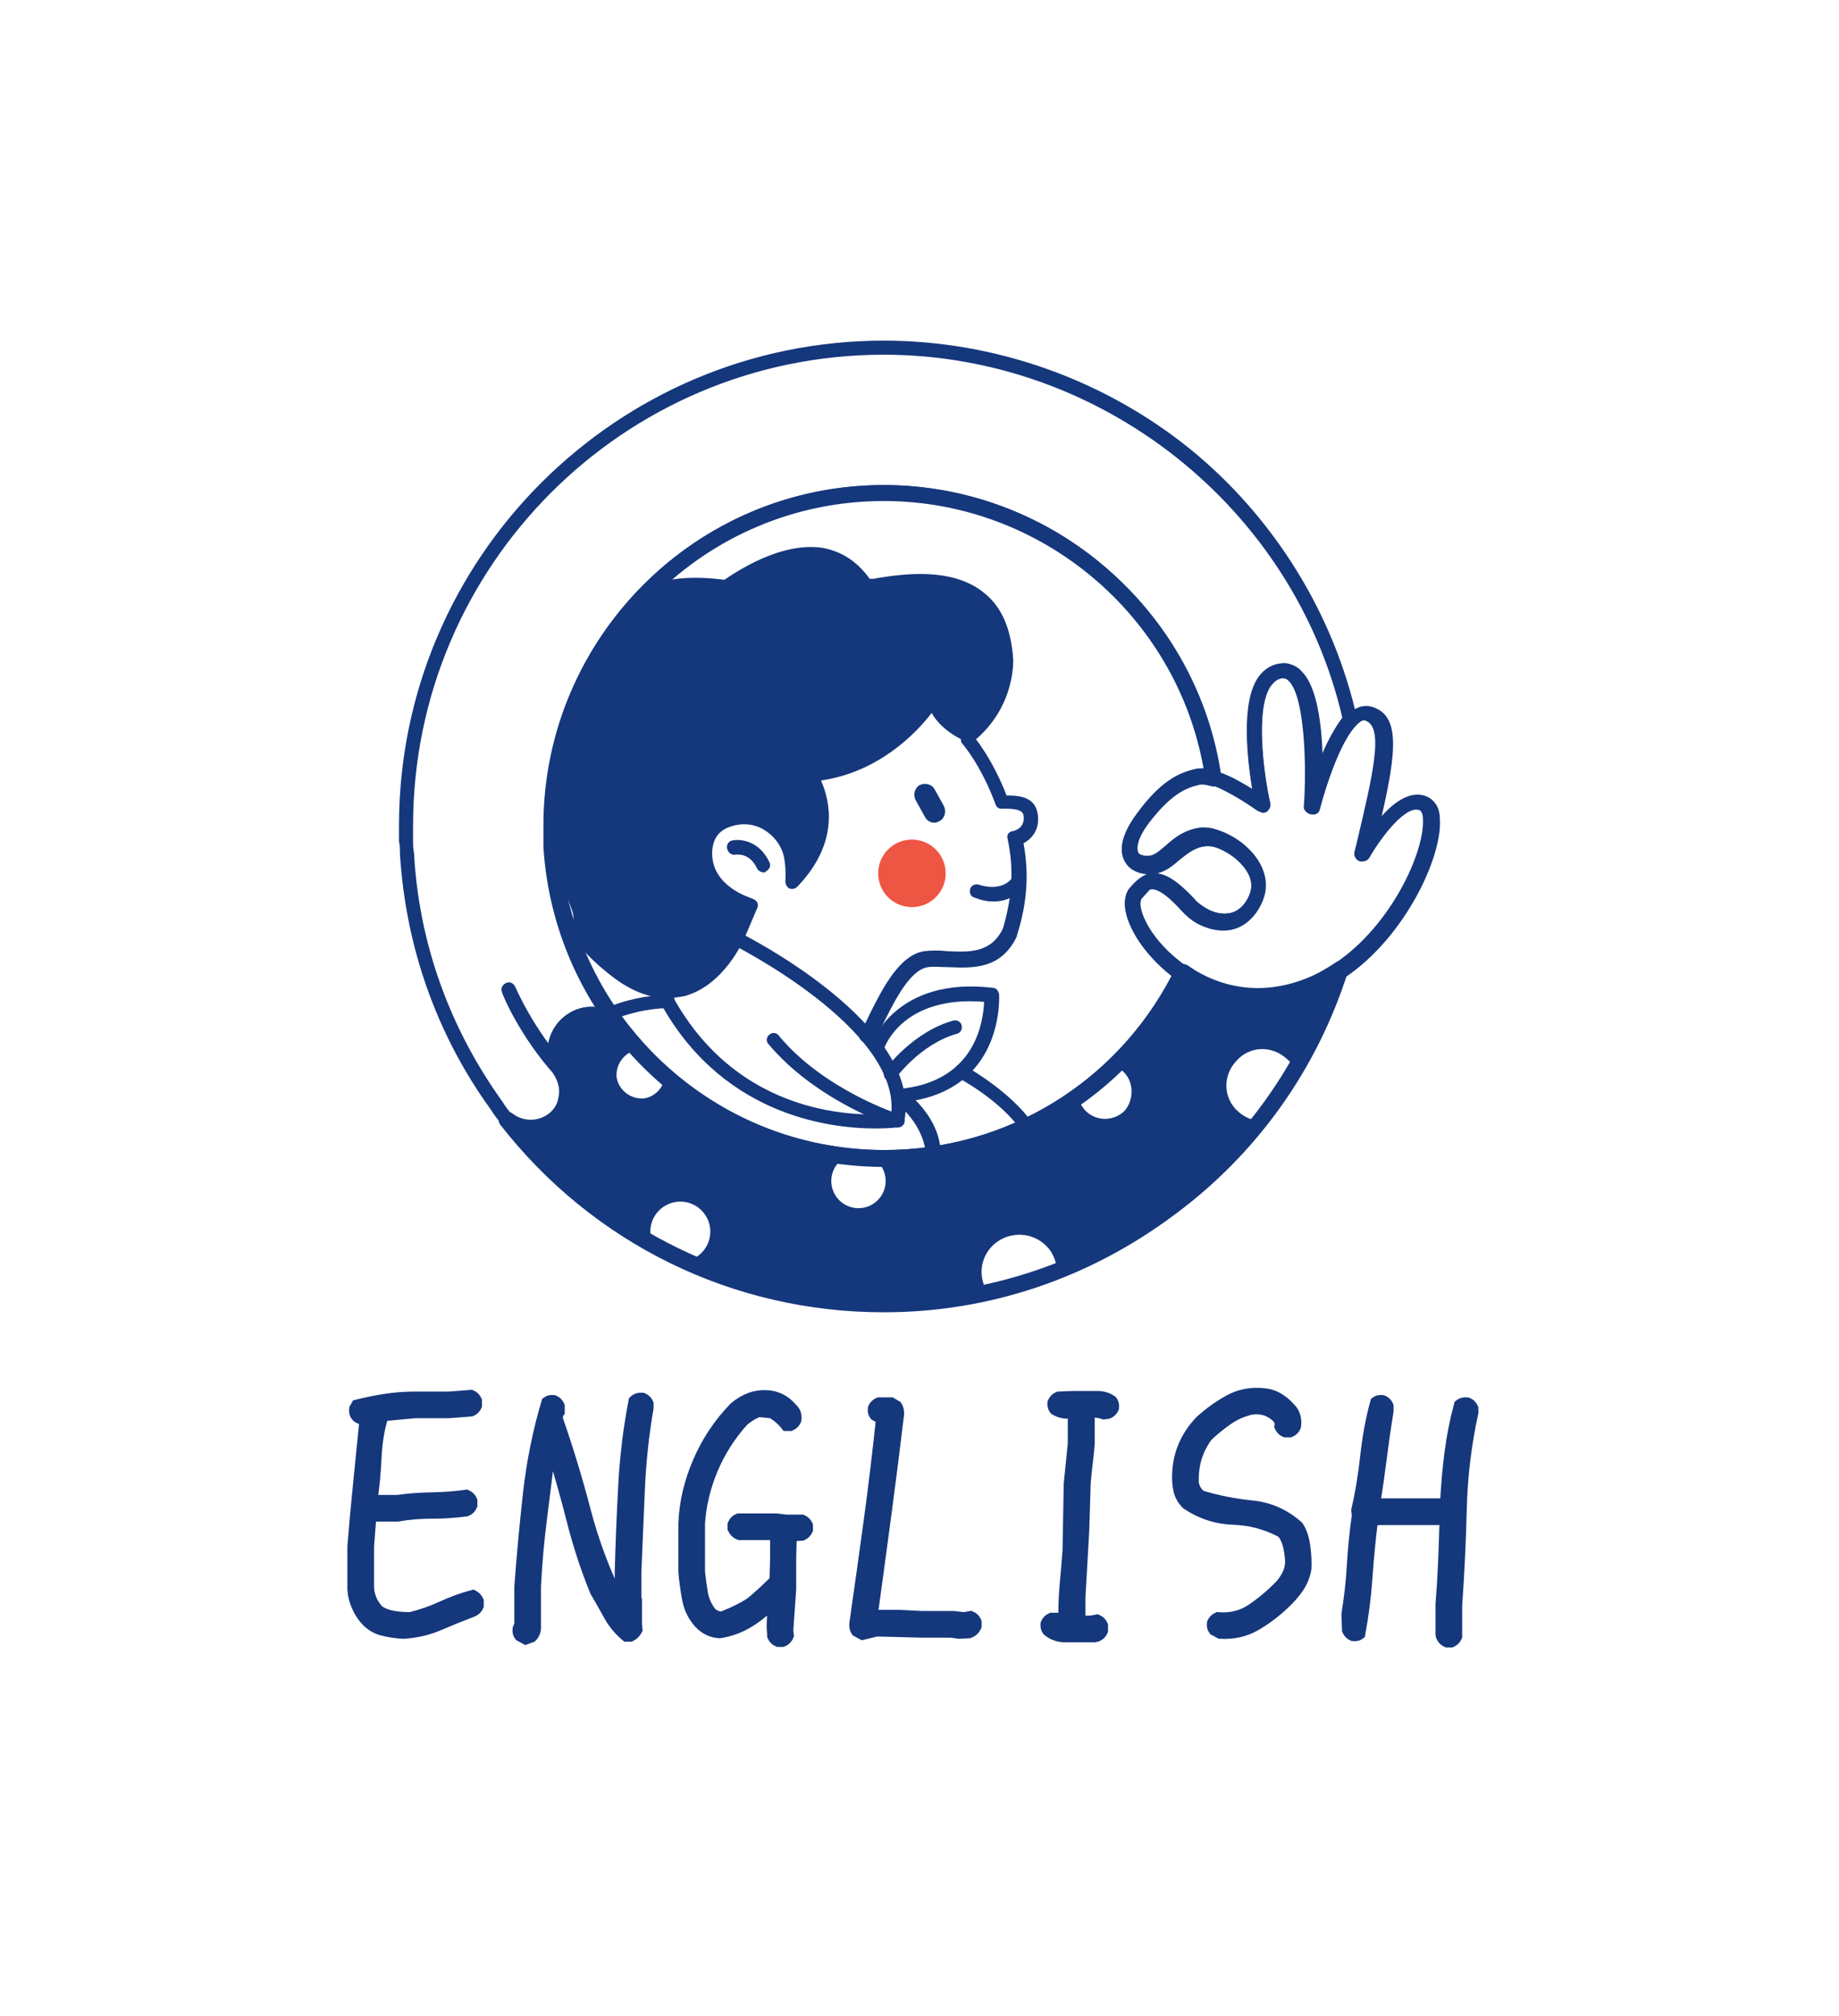 <svg xmlns="http://www.w3.org/2000/svg" data-noselect="" viewBox="183.514 39.875 432 473.454" width="432" ref="svg_canvas" height="473.454" preserveAspectRatio="none" version="1.1" style="background: #FFFFFF;"><rect x="183.514" y="29.875" width="100%" height="100%" style="fill: url(#wm_tile);"/>
    <def/>
    <g id="shape_LuCFFq5l9m" ref="shape_LuCFFq5l9m" key="shape_LuCFFq5l9m" transform="translate(277.245,119.875) rotate(0,122.268,114.1) scale(1,1)" style="cursor:move;display:inline;opacity:1;" filter="">
            <g style="display:inline"><rect fill="rgba(0,0,0,0)" width="264.536" height="248.201" x="-10" y="-10"/><svg xmlns="http://www.w3.org/2000/svg" xmlns:xlink="http://www.w3.org/1999/xlink" version="1.1" id="å¾å±_1" x="0px" y="0px" width="244.536" height="228.201" viewBox="1.8 1 111.016 103.6" style="enable-background:new 0 0 115 106;" xml:space="preserve" class="style-removed" preserveAspectRatio="none" data-parent="shape_LuCFFq5l9m">

<g>
	<g>
		<path d="M102.1,68.2c-6.5,20.6-25.8,35.5-48.6,35.5c-16.3,0-30.9-7.7-40.2-19.6c1.3,1.1,3.2,1.2,4.6,0.3    c1.8-1.2,2.3-3.6,1.1-5.4c-1.2-1.8-0.7-4.2,1.1-5.4c1.5-1,3.5-0.8,4.8,0.4c0.3,0.4,0.5,0.7,0.8,1.1c6.5,8.1,16.5,13.3,27.7,13.3    c13.9,0,26-8,31.8-19.7c3.4,2.4,8.2,3.7,13.7,1.4C100.1,69.4,101.1,68.8,102.1,68.2z" fill="#15377C"/>
	</g>
	<g>
		<path d="M30.2,78.7c-1.2-0.1-1.8-1.1-1.9-2c-0.3-0.1-0.7-0.1-1-0.1c-1.4,0.2-2.4,1.5-2.3,2.9c0.2,1.4,1.5,2.4,2.9,2.3    c1.4-0.2,2.4-1.5,2.3-2.9C30.2,78.8,30.2,78.8,30.2,78.7z" fill="#FFFFFF"/>
	</g>
	<g>
		<circle cx="31.8" cy="96" r="3.2" fill="#FFFFFF"/>
	</g>
	<g>
		<circle cx="50.8" cy="90.6" r="2.9" fill="#FFFFFF"/>
	</g>
	<g>
		<path d="M71.3,100.6c0.2-0.1,0.5-0.1,0.7-0.1c0-1.1-0.4-2.3-1.3-3.1c-1.6-1.5-4.2-1.4-5.7,0.2    c-1.3,1.4-1.4,3.4-0.4,4.9C66.8,101.9,69.1,101.5,71.3,100.6z" fill="#FFFFFF"/>
	</g>
	<g>
		<path d="M79,78.9c-0.2-0.2-0.4-0.3-0.6-0.4c-0.1,0.3-0.3,0.6-0.5,0.9c-1.1,1.1-2.2,2-3.5,2.8c0.2,0.4,0.4,0.7,0.7,1    c1.2,1.1,3,1,4.1-0.1C80.2,81.9,80.2,80,79,78.9z" fill="#FFFFFF"/>
	</g>
	<g>
		<path d="M96.3,80.8c0.3-0.6,0.7-1.2,1.3-1.5c-0.2-0.6-0.5-1.2-1.1-1.7c-1.6-1.5-4-1.4-5.4,0.2c-1.5,1.6-1.4,4,0.2,5.4    c1,0.9,2.3,1.2,3.5,0.9C95.3,83,95.9,81.9,96.3,80.8z" fill="#FFFFFF"/>
	</g>
	<g>
		<path d="M53.5,104.6c-16.1,0-31-7.3-40.9-20c-0.3-0.4-0.2-0.9,0.1-1.2c0.3-0.3,0.8-0.3,1.2,0c1,0.8,2.5,0.9,3.6,0.2    c0.7-0.4,1.2-1.1,1.3-1.9c0.2-0.8,0-1.6-0.4-2.3c-1.4-2.2-0.8-5.2,1.4-6.6c1.8-1.2,4.3-1,5.9,0.5c0,0,0.1,0.1,0.1,0.1    c0.3,0.4,0.5,0.7,0.8,1c6.6,8.2,16.4,12.9,27,12.9c13.2,0,25.1-7.4,31-19.3c0.1-0.2,0.3-0.4,0.6-0.5c0.2-0.1,0.5,0,0.7,0.1    c2.2,1.6,6.9,3.8,12.9,1.3c1-0.4,2-1,2.9-1.6c0.3-0.2,0.7-0.2,1,0c0.3,0.2,0.4,0.6,0.3,1c-3.3,10.4-9.7,19.4-18.5,25.9    C75.4,101,64.7,104.6,53.5,104.6z M15.9,85.8c9.5,10.8,23.1,17,37.6,17c21.1,0,39.7-13,47-32.7c-0.4,0.2-0.8,0.4-1.1,0.5    c-6.1,2.5-11,0.7-13.7-0.9c-6.3,12-18.5,19.3-32.1,19.3c-11.1,0-21.4-5-28.3-13.6c-0.3-0.3-0.5-0.7-0.8-1c-1-0.9-2.5-1-3.7-0.3    c-1.4,0.9-1.8,2.8-0.9,4.2c0.7,1.1,0.9,2.3,0.7,3.6c-0.3,1.3-1,2.3-2.1,3C17.6,85.5,16.8,85.8,15.9,85.8z" fill="#15377C"/>
	</g>
</g>
<g>
	<path d="M53.5,89.1c-19.2,0-35.1-15-36.3-34.1c0,0,0,0,0-0.1v0c0-0.1,0-0.2,0-0.3c0,0,0,0,0-0.1c0-0.6,0-1.2,0-1.8   c0-20,16.3-36.3,36.3-36.3c8.8,0,17.3,3.2,23.9,9C84,31.1,88.3,39,89.5,47.5c0,0.3-0.1,0.6-0.3,0.8c-0.2,0.2-0.5,0.3-0.8,0.2   c-0.7-0.2-1.1-0.2-1.4-0.1c-1.3,0.3-2.9,1-5.2,4c-1.3,1.7-1.4,2.8-1.1,3.3c0.2,0.3,0.8,0.5,1.4,0.4c0.6-0.1,1.1-0.6,1.7-1.1   c0.9-0.8,2-1.7,3.8-1.9c0.5,0,0.9,0,1.5,0.2c1.7,0.5,3.8,1.8,4.7,3.8c0.6,1.3,0.6,2.6,0,3.9c0,0,0,0,0,0c-0.6,1.3-1.6,2.3-2.8,2.7   c-1.2,0.4-2.6,0.2-4-0.5c-0.7-0.4-1.3-0.9-1.8-1.5c-1.4-1.5-2.4-2.2-3.1-2.2c-0.2,0-0.6,0.1-1.3,1c-0.6,1,1,4.6,4.8,7.2   c0.4,0.2,0.5,0.7,0.3,1.1C79.9,81.3,67.4,89.1,53.5,89.1z M19,54.8c1.1,18.2,16.3,32.5,34.5,32.5c13,0,24.7-7.1,30.7-18.6   c-3.7-2.9-5.9-7.1-4.6-9.2c0,0,0,0,0,0c0.5-0.6,1.2-1.4,2.2-1.7c-1,0-2-0.4-2.5-1.2c-0.6-0.9-0.8-2.5,1.2-5.2   c2.5-3.4,4.4-4.3,6.1-4.7c0.3-0.1,0.6-0.1,1-0.1c-2.9-16.3-17.3-28.5-34.1-28.5c-19.1,0-34.6,15.5-34.6,34.6c0,0.6,0,1.1,0,1.7   C19,54.5,19,54.7,19,54.8L19,54.8z M82.4,57.8c1.2,0,2.5,0.9,4.2,2.7c0.4,0.5,0.9,0.8,1.4,1.1c0.9,0.5,1.8,0.6,2.6,0.4   c0.7-0.2,1.4-0.8,1.8-1.7c0.4-0.8,0.4-1.6,0-2.4c-0.7-1.4-2.3-2.5-3.6-2.9c-0.3-0.1-0.6-0.1-0.9-0.1c-1.2,0.1-1.9,0.7-2.8,1.4   c-0.7,0.6-1.5,1.3-2.5,1.5C82.5,57.8,82.5,57.8,82.4,57.8z M93.2,60.6L93.2,60.6L93.2,60.6z" fill="#15377C"/>
</g>
<g>
	<path d="M93.3,71.9c-3.8,0-6.8-1.6-8.5-2.7c-4.1-2.9-6.6-7.5-5.2-9.6c0,0,0,0,0,0c0.5-0.6,1.2-1.4,2.2-1.7   c-1,0-2-0.4-2.5-1.2c-0.6-0.9-0.8-2.5,1.2-5.2c2.5-3.4,4.4-4.3,6.1-4.7c0.6-0.2,1.4-0.1,2.3,0.1c1.3,0.4,2.8,1.2,3.9,1.9   c-0.5-3.2-1.2-9.2,0.8-11.9c0.6-0.8,1.5-1.3,2.5-1.4c0.8-0.1,1.5,0.2,2,0.8c1.6,1.6,2.1,5.6,2.2,9c0.7-1.6,1.5-3.2,2.4-4.2   c0.9-0.9,1.8-1.3,2.7-1.1c3.2,0.8,2.8,4.7,1.2,11.7c1.4-1.6,3.3-2.9,5-2c0.5,0.3,1.2,0.9,1.2,2.3c0.3,3.9-3.6,12.5-10.1,16.9   c-1,0.7-2.1,1.3-3.2,1.7C97.2,71.6,95.1,71.9,93.3,71.9z M81,60.5c-0.6,1,1,4.6,4.8,7.2c2.2,1.6,6.9,3.8,12.9,1.3   c1-0.4,2-1,2.9-1.6c0,0,0,0,0,0c6-4,9.6-11.9,9.4-15.4c0-0.6-0.2-0.8-0.3-0.9c-1.4-0.7-4,2.6-5.4,5c-0.2,0.4-0.7,0.5-1.1,0.4   c-0.4-0.2-0.6-0.6-0.5-1l0.2-0.8c1.8-7.6,3-12.6,0.9-13.2c-0.3-0.1-0.7,0.3-1,0.6c-2.1,2.2-3.8,8.8-3.8,8.8c-0.1,0.4-0.5,0.7-1,0.6   c-0.4-0.1-0.8-0.5-0.7-0.9c0.3-4.2,0.1-11.6-1.6-13.3c-0.3-0.3-0.5-0.3-0.7-0.3c-0.5,0-0.9,0.3-1.2,0.7c-1.8,2.5-0.7,9.9-0.1,12.5   c0.1,0.4-0.1,0.7-0.4,0.9c-0.3,0.2-0.7,0.2-1,0c0,0-2.9-2.1-5.1-2.8c-0.7-0.2-1.1-0.2-1.4-0.1c-1.3,0.3-2.9,1-5.2,4   c-1.3,1.7-1.4,2.8-1.1,3.3c0.2,0.3,0.8,0.5,1.4,0.4c0.6-0.1,1.1-0.6,1.7-1.1c0.9-0.8,2-1.7,3.8-1.9c0.5,0,0.9,0,1.5,0.2   c1.7,0.5,3.8,1.8,4.7,3.8c0.6,1.3,0.6,2.6,0,3.9c-0.6,1.3-1.6,2.3-2.8,2.7c-1.2,0.4-2.6,0.2-4-0.5c-0.7-0.4-1.3-0.9-1.8-1.5   c-1.4-1.5-2.4-2.2-3.1-2.2C82,59.5,81.7,59.7,81,60.5z M82.4,57.8c1.2,0,2.5,0.9,4.2,2.7c0.4,0.5,0.9,0.8,1.4,1.1   c0.9,0.5,1.8,0.6,2.6,0.4c0.7-0.2,1.4-0.8,1.8-1.7c0.4-0.8,0.4-1.6,0-2.4c-0.7-1.4-2.3-2.5-3.6-2.9c-0.3-0.1-0.6-0.1-0.9-0.1   c-1.2,0.1-1.9,0.7-2.8,1.4c-0.7,0.6-1.5,1.3-2.5,1.5C82.5,57.8,82.5,57.8,82.4,57.8z" fill="#15377C"/>
</g>
<g>
	<path d="M15.8,85.7c-1.1,0-2.1-0.4-3-1.1c0,0-0.1-0.1-0.1-0.1c-0.4-0.5-0.8-1-1.1-1.5c-5.8-8-9.1-17.4-9.7-27.3   c0-0.4,0-0.9-0.1-1.3c0-0.5,0-1.1,0-1.7C1.8,24.2,25,1,53.5,1c11.8,0,23.4,4.1,32.6,11.5c9,7.3,15.4,17.6,17.9,28.9   c0.1,0.2,0,0.5-0.2,0.7c-2.1,2.3-3.8,8.8-3.8,8.9c-0.1,0.4-0.5,0.6-0.8,0.5c-0.4-0.1-0.6-0.4-0.6-0.8c0.2-3.1,0.3-11.4-1.7-13.4   c-0.2-0.2-0.5-0.3-0.8-0.3c-0.5,0-0.9,0.3-1.3,0.8c-1.8,2.5-0.7,10-0.1,12.6c0.1,0.3-0.1,0.6-0.3,0.8c-0.3,0.2-0.6,0.2-0.8,0   c0,0-2.9-2.2-5.1-2.8c-0.3-0.1-0.5-0.3-0.5-0.6C85.5,30.8,70.7,18,53.5,18c-19.1,0-34.7,15.6-34.7,34.7c0,0.6,0,1.1,0,1.7   c0,0.1,0,0.2,0,0.4c0,0,0,0,0,0.1v0c0.4,6.7,2.7,13.1,6.8,18.5c0.2,0.3,0.2,0.7-0.1,1c-0.3,0.3-0.7,0.3-1,0c-1.1-1-2.7-1.1-3.9-0.3   c-1.5,1-1.9,2.9-0.9,4.4c0.7,1,0.9,2.3,0.7,3.5c-0.3,1.2-1,2.3-2,3C17.6,85.4,16.7,85.7,15.8,85.7z M13.8,83.5   c1.1,0.8,2.5,0.9,3.7,0.2c0.7-0.5,1.2-1.2,1.4-2c0.2-0.8,0-1.7-0.5-2.4c-1.4-2.2-0.8-5,1.4-6.5c0.9-0.6,2-0.9,3.1-0.7   c-3.3-5.2-5.2-11-5.6-17.2l0-0.1c0-0.1,0-0.3,0-0.4c0-0.6,0-1.2,0-1.8c0-20,16.2-36.2,36.2-36.2c8.8,0,17.2,3.2,23.8,8.9   c6.4,5.6,10.6,13.3,11.9,21.7c1.3,0.4,2.6,1.2,3.6,1.9c-0.5-3.1-1.3-9.4,0.7-12.1c0.6-0.8,1.4-1.3,2.4-1.4c0.7-0.1,1.4,0.2,1.9,0.7   c1.7,1.6,2.1,6,2.2,9.6c0.6-1.6,1.5-3.3,2.4-4.5C97.2,18.8,76.7,2.5,53.5,2.5C25.8,2.5,3.3,25,3.3,52.7c0,0.6,0,1.1,0,1.6   c0,0.4,0,0.9,0.1,1.3c0.5,9.6,3.8,18.7,9.4,26.5C13.1,82.6,13.5,83.1,13.8,83.5z" fill="#15377C"/>
</g>
<g>
	<path d="M19,79.5c-0.2,0-0.4-0.1-0.6-0.2c-3.7-4.1-5.6-8.6-5.6-8.8c-0.2-0.4,0-0.8,0.4-1c0.4-0.2,0.8,0,1,0.4   c0,0,1.9,4.5,5.4,8.3c0.3,0.3,0.3,0.8-0.1,1C19.4,79.5,19.2,79.5,19,79.5z" fill="#15377C"/>
</g>
<g>
	<path d="M35.5,67.9" fill="none"/>
</g>
<g>
	<g>
		<g>
			<g>
				<path d="M67.3,35c-0.2-3.2-1.2-5.6-3.1-7.1c-3.4-2.8-8.7-2-11.3-1.6c-0.3,0.1-0.7,0.1-0.9,0.1      c-1.3-1.8-2.9-2.9-5-3.3c-4.5-0.7-9.3,2.6-10.5,3.4c-2.3-0.3-4.4-0.3-6.3,0.1c-1,0.5-2.1,1-3,1.6c-0.1,0.2-0.2,0.3-0.3,0.5      c-0.3,0.4-0.7,0.8-1,1.3c0,0.1-0.1,0.1-0.1,0.2c-1.1,1.5-2,3-2.9,4.6c0,0,0,0.1-0.1,0.1c-0.2,0.4-0.5,0.9-0.7,1.3      c-0.2,0.6-0.3,1.1-0.4,1.6c0,0.1-0.1,0.3-0.1,0.4c0,0,0,0.1-0.1,0.1c-0.2,0.3-0.4,0.6-0.6,0.8c0,0.6-0.1,1.2-0.3,1.8      c0,0,0,0.1,0,0.1c0,0.9-0.6,1.3-0.6,1.6c-0.3,0.4-0.2,1.5-0.9,2.7c0.2,0.5,0.2,1.1-0.1,1.7c-0.3,0.6-0.4,1.2-0.6,1.8      c0,0,0,0,0,0c0,0,0,0.1,0,0.1c-0.1,0.3-0.1,0.5-0.1,0.8c0,0,0,0.1,0,0.1c0,0.3-0.1,0.5-0.1,0.8c0,0,0,0.1,0,0.1      c0,0.3,0,0.5,0,0.8c0,0.1,0,0.1,0,0.2c0,0.3,0,0.5,0,0.8c0,0.1,0,0.1,0,0.2c0,0.3,0,0.5,0,0.8c0,0.1,0,0.1,0,0.2      c0,0.2,0,0.3,0,0.5c0,0,0,0,0,0c0,0.7,0.1,1.4,0.1,2.1c0,0.1,0,0.2,0,0.3c0.6,1.8,1.4,3.5,2,5.3c0.1,0.3,0.1,0.5,0.1,0.7      c0,0,0,0,0,0.1c0,0.1,0,0.2,0,0.3c0,0,0,0,0,0c0,0.1-0.1,0.2-0.1,0.3c0.1,0.1,0.1,0.2,0.2,0.4c0,0,0,0,0,0c0,0,0,0.1,0,0.1      c0,0.1,0,0.3,0.1,0.4c0.1,0.3,0.1,0.6,0.1,0.9c1.1,1.4,2.5,2.7,4.1,3.9c1.9,1.4,3.8,2.1,5.6,2.1c0.6,0,1.2-0.1,1.8-0.2      c4.2-1.1,6.3-5.9,6.4-6.1l1.4-3.3c0.1-0.2,0.1-0.4,0-0.6c-0.1-0.2-0.3-0.3-0.5-0.4c-0.2-0.1-4.5-1.3-4.3-5.1      c0.1-1.3,0.7-2.2,2-2.6c1.2-0.4,2.5-0.3,3.6,0.4c1.1,0.7,1.9,1.8,2.1,3.1c0.2,1.3,0.1,2.3,0.1,2.3c0,0.3,0.1,0.6,0.4,0.8      c0.3,0.1,0.6,0.1,0.9-0.2c4.6-4.8,3.4-9.3,2.5-11.3c6.2-0.9,10.2-5.1,11.8-7.2c1.2,2.1,3.6,3,3.8,3.1c0.2,0.1,0.5,0.1,0.7-0.1      C67.5,40.1,67.3,35.2,67.3,35z" fill="#15377C"/>
			</g>
			<g>
				<path d="M52.6,85c-5.1,0-16.8-1.5-23.3-14.1c-0.2-0.4,0-0.8,0.3-1c0.4-0.2,0.8,0,1,0.3c7.2,14,20.8,13.5,23.7,13.2      c0.9-9.1-16.9-18-17.1-18.1c-0.4-0.2-0.5-0.6-0.3-1c0.2-0.4,0.6-0.5,1-0.3c0.8,0.4,19.7,9.9,17.8,20.2c-0.1,0.3-0.3,0.6-0.6,0.6      C55,84.9,54.1,85,52.6,85z M55,84.1L55,84.1L55,84.1z" fill="#15377C"/>
			</g>
			<g>
				<path d="M58.6,87.7c-0.4,0-0.7-0.3-0.7-0.6c-0.5-2.9-3.2-5-3.3-5c-0.2-0.2-0.4-0.5-0.3-0.8c0.1-0.3,0.3-0.5,0.7-0.5      c8.3-0.7,9.1-7.2,9.2-9.3c-8.5-0.7-10.5,4.6-10.6,4.8c-0.1,0.4-0.6,0.6-0.9,0.4c-0.4-0.1-0.6-0.6-0.4-0.9c0-0.1,2.6-7,12.8-5.8      c0.4,0,0.6,0.3,0.7,0.7c0,0.1,0.6,9.5-8.9,11.3c1,1,2.3,2.7,2.6,4.8c0.1,0.4-0.2,0.8-0.6,0.9C58.7,87.7,58.7,87.7,58.6,87.7z" fill="#15377C"/>
			</g>
			<g>
				<path d="M51.6,75.8c-0.1,0-0.3,0-0.4-0.1c-0.3-0.2-0.5-0.7-0.2-1c0.3-0.5,0.7-1.2,1-1.9c1.4-2.8,3.2-6.3,5.8-6.7      c0.8-0.1,1.6-0.1,2.5,0c2.4,0.1,4.6,0.2,5.9-2.4c1-3.4,1.2-6.4,0.5-9.6c-0.1-0.4,0.1-0.7,0.5-0.8c0,0,0.1,0,0.1,0      c0.3-0.1,1.3-0.4,1.1-1.7c-0.1-0.5-0.7-0.7-2-0.7c-0.2,0-0.3,0-0.4,0c-0.3,0-0.5-0.2-0.6-0.5c-1.5-4.1-3.5-6.4-3.5-6.4      c-0.3-0.3-0.2-0.8,0.1-1c0.3-0.3,0.8-0.2,1,0.1c0.1,0.1,2,2.3,3.6,6.4c1,0,3,0,3.3,1.9c0.3,1.7-0.6,2.7-1.5,3.2      c0.6,3.2,0.4,6.4-0.7,9.8c0,0,0,0.1,0,0.1c-1.7,3.6-4.8,3.4-7.3,3.3c-0.8,0-1.6-0.1-2.2,0c-1.9,0.3-3.5,3.5-4.7,5.9      c-0.4,0.8-0.8,1.5-1.1,2.1C52.1,75.7,51.9,75.8,51.6,75.8z" fill="#15377C"/>
			</g>
			<g>
				<path d="M68.8,85.6c-0.2,0-0.5-0.1-0.6-0.3c-2.1-3.2-6.7-5.7-6.8-5.7c-0.4-0.2-0.5-0.6-0.3-1c0.2-0.4,0.6-0.5,1-0.3      c0.2,0.1,5,2.8,7.3,6.2c0.2,0.3,0.1,0.8-0.2,1C69.1,85.6,68.9,85.6,68.8,85.6z" fill="#15377C"/>
			</g>
			<g>
				<path d="M58.9,52.4c-0.4,0-0.8-0.2-1-0.6l-1-1.8c-0.3-0.6-0.1-1.3,0.4-1.6c0.6-0.3,1.3-0.1,1.6,0.4l1,1.8      c0.3,0.6,0.1,1.3-0.4,1.6C59.3,52.3,59.1,52.4,58.9,52.4z" fill="#15377C"/>
			</g>
			<g>
				<path d="M54.2,79.9c-0.1,0-0.3,0-0.4-0.1c-0.3-0.2-0.4-0.7-0.2-1c0.1-0.2,3-4.1,7.3-5.3c0.4-0.1,0.8,0.1,0.9,0.5      c0.1,0.4-0.1,0.8-0.5,0.9c-3.9,1.1-6.5,4.7-6.5,4.7C54.7,79.8,54.5,79.9,54.2,79.9z" fill="#15377C"/>
			</g>
			<g>
				<path d="M23.6,73.8c-0.3,0-0.6-0.2-0.7-0.4c-0.2-0.4,0-0.8,0.4-1c2.9-1.3,5.1-1.5,6.2-1.6c0.2,0,0.5-0.1,0.6-0.1      c0.3-0.2,0.8,0,1,0.3c0.2,0.4,0.1,0.8-0.3,1c-0.3,0.1-0.6,0.2-1.1,0.2c-1.1,0.1-3.1,0.3-5.8,1.5C23.8,73.8,23.7,73.8,23.6,73.8z       M30.1,70.7C30.1,70.7,30.1,70.7,30.1,70.7C30.1,70.7,30.1,70.7,30.1,70.7z" fill="#15377C"/>
			</g>
		</g>
		<g>
			<circle cx="56.5" cy="57.8" r="3.6" fill="#ED5642"/>
		</g>
		<g>
			<path d="M65.2,60.8c-0.6,0-1.2-0.1-2-0.4c-0.4-0.1-0.6-0.5-0.5-0.9c0.1-0.4,0.5-0.6,0.9-0.5c2.5,0.8,3.5-0.6,3.5-0.6     c0.2-0.3,0.7-0.5,1-0.2c0.3,0.2,0.5,0.7,0.3,1C68.4,59.2,67.5,60.8,65.2,60.8z" fill="#15377C"/>
		</g>
		<g>
			<path d="M55,84.9c-0.1,0-0.2,0-0.2,0c-0.3-0.1-8.5-2.8-13.6-8.9c-0.3-0.3-0.2-0.8,0.1-1c0.3-0.3,0.8-0.2,1,0.1     c4.8,5.8,12.8,8.4,12.9,8.4c0.4,0.1,0.6,0.5,0.5,0.9C55.6,84.7,55.3,84.9,55,84.9z" fill="#15377C"/>
		</g>
	</g>
	<g>
		<path d="M40.7,57.7c-0.3,0-0.6-0.2-0.7-0.4c-0.8-1.7-2.1-1.5-2.3-1.5c-0.4,0.1-0.8-0.2-0.9-0.6    c-0.1-0.4,0.1-0.8,0.5-0.9c0.9-0.2,2.9,0,4,2.3c0.2,0.4,0,0.8-0.4,1C40.9,57.7,40.8,57.7,40.7,57.7z" fill="#15377C"/>
	</g>
</g>
</svg></g>
        </g><g id="shape_e3huJupn1t" ref="shape_e3huJupn1t" key="shape_e3huJupn1t" transform="translate(193.904,154.677) rotate(0,250.185,244.151) scale(1,1)" style="cursor:move;display:inline;opacity:1;" filter="">
            <g style="display:inline"><svg xmlns="http://www.w3.org/2000/svg" xmlns:xlink="http://www.w3.org/1999/xlink" version="1.1" width="550.44" height="488.302" viewBox="0 0 550.44 488.302" preserveAspectRatio="none" data-parent="shape_e3huJupn1t"><rect fill="rgba(0,0,0,0)" width="272" height="69" x="69.61" y="209.651"/><g data-width="271.633994433471" transform="translate(69.793, 0)"><path d="M14.55 0.27L14.55 0.27Q11.96 0.14 9.58-0.48Q7.21-1.09 5.44-3.13L5.44-3.13Q4.21-4.62 3.47-6.39Q2.72-8.16 2.58-10.13L2.58-10.13L2.58-20.33Q3.13-27.26 3.94-35.21Q4.76-43.17 5.44-50.17L5.44-50.17Q4.21-49.90 3.40-50.85L3.40-50.85Q2.86-51.53 2.99-52.62L2.99-52.62L3.53-53.57Q6.80-54.38 10.20-54.93Q13.60-55.47 17.27-55.47L17.27-55.47L25.22-55.47L30.52-55.88Q31.47-55.47 31.88-54.52L31.88-54.52L31.88-53.30Q31.47-52.34 30.52-51.94L30.52-51.94L25.22-51.53L17.27-51.53L9.92-50.85Q8.57-46.77 8.29-41.16Q8.02-35.55 7.34-31.20L7.34-31.20L13.19-31.20Q17.13-31.75 21.31-31.81Q25.49-31.88 29.43-32.43L29.43-32.43Q30.39-32.02 30.79-31.07L30.79-31.07L30.79-29.84Q30.39-28.89 29.43-28.48L29.43-28.48Q25.49-27.94 21.31-27.94Q17.13-27.94 13.19-27.26L13.19-27.26L7.07-27.26L6.53-20.33L6.53-10.40Q6.80-7.34 8.97-5.17L8.97-5.17Q10.60-4.21 12.44-3.94Q14.28-3.67 16.18-3.67L16.18-3.67Q20.05-4.62 23.59-6.25Q27.12-7.89 30.93-8.91L30.93-8.91Q31.88-8.43 32.29-7.48L32.29-7.48L32.29-6.25Q31.88-5.30 30.93-4.89L30.93-4.89Q26.99-3.40 23.04-1.70Q19.10 0 14.55 0.27Z" transform="translate(0 268.651) " fill="rgb(21, 55, 124)" stroke="rgb(21, 55, 124)" stroke-width="2.32" data-glyph-w="38.80485634763871" data-glyph-h="69.61" data-glyph-ascender="59.82109375" data-glyph-descender="-9.78890625"/><path d="M5.98 1.09L4.49 1.63L2.99 0.82Q2.45 0.14 2.58-0.95L2.58-0.95L2.99-1.90L2.99-10.81Q3.81-21.82 5.03-32.77Q6.25-43.71 9.38-54.25L9.38-54.25Q10.06-54.79 11.15-54.65L11.15-54.65Q12.10-54.25 12.51-53.30L12.51-53.30L12.51-51.80Q11.96-51.12 12.10-50.17L12.10-50.17Q15.77-39.63 18.59-28.82Q21.41-18.01 26.31-8.02L26.31-8.02L26.58-8.02L26.58-14.34Q26.85-24.40 27.40-34.57Q27.94-44.73 29.84-54.52L29.84-54.52Q30.66-55.33 32.02-55.20L32.02-55.20Q32.97-54.79 33.38-53.84L33.38-53.84L33.38-52.75Q31.75-43.30 31.34-33.65Q30.93-24.00 30.52-14.34L30.52-14.34L30.52-7.61L30.66-7.48L30.66-1.90L30.79-0.68Q30.25 0.41 29.16 0.95L29.16 0.95L28.08 0.95Q25.49-1.22 23.93-4.08Q22.36-6.93 20.73-9.72L20.73-9.72Q17.47-17.74 15.33-26.17Q13.19-34.60 10.60-42.89L10.60-42.89L10.33-42.89Q9.38-34.87 8.36-26.92Q7.34-18.97 6.93-10.81L6.93-10.81L6.93-1.63Q7.07 0 5.98 1.09L5.98 1.09Z" transform="translate(38.805 268.651) " fill="rgb(21, 55, 124)" stroke="rgb(21, 55, 124)" stroke-width="2.32" data-glyph-w="38.80485634763871" data-glyph-h="69.61" data-glyph-ascender="59.82109375" data-glyph-descender="-9.78890625"/><path d="M26.04 2.18L24.95 2.18Q24.00 1.77 23.59 0.82L23.59 0.82L23.45-1.50L23.66-6.80Q20.87-3.94 17.84-2.18Q14.82-0.41 11.28 0.14L11.28 0.14Q8.43 0 6.39-2.18L6.39-2.18Q4.21-4.62 3.60-7.85Q2.99-11.08 2.72-14.34L2.72-14.34L2.72-25.63Q2.99-32.97 6.12-40.21Q9.25-47.45 14.68-53.02L14.68-53.02Q16.45-54.52 18.52-55.27Q20.60-56.01 23.04-55.74L23.04-55.74Q26.17-55.33 28.35-52.75L28.35-52.75Q29.57-51.66 29.30-49.90L29.30-49.90Q28.89-48.94 27.94-48.54L27.94-48.54L26.85-48.54Q25.49-50.30 23.45-51.53L23.45-51.53L20.46-51.80Q18.56-51.12 16.86-49.62L16.86-49.62Q12.24-44.46 9.65-38.24Q7.07-32.02 6.66-25.63L6.66-25.63L6.66-14.34Q6.93-11.76 7.34-9.31Q7.75-6.87 9.38-4.76L9.38-4.76Q10.47-3.81 11.83-3.81L11.83-3.81Q16.93-5.91 18.80-7.41Q20.67-8.91 24.13-12.30L24.13-12.30L24.27-17.47L24.27-22.91L15.91-22.91Q14.82-23.32 14.28-24.40L14.28-24.40L14.28-25.49Q14.68-26.44 15.64-26.85L15.64-26.85L24.54-26.85L26.85-26.58L30.66-26.58Q31.61-26.17 32.02-25.22L32.02-25.22L32.02-24.13Q31.61-23.18 30.66-22.77L30.66-22.77L28.21-22.64L28.08-17.33L28.08-10.26L27.40-0.54L27.53 0.68Q27.12 1.77 26.04 2.18L26.04 2.18Z" transform="translate(77.61 268.651) " fill="rgb(21, 55, 124)" stroke="rgb(21, 55, 124)" stroke-width="2.32" data-glyph-w="38.80485634763871" data-glyph-h="69.61" data-glyph-ascender="59.82109375" data-glyph-descender="-9.78890625"/><path d="M9.38-0.27L5.98 0.54L4.49-0.27Q3.94-1.09 4.08-2.18L4.08-2.18Q5.98-15.43 7.55-26.99Q9.11-38.54 10.33-50.17L10.33-50.17L8.84-50.98Q8.29-51.66 8.43-52.75L8.43-52.75Q8.84-53.70 9.79-54.11L9.79-54.11L12.78-54.11L14.14-53.30Q14.82-52.21 14.55-50.71L14.55-50.71Q13.19-39.36 11.69-28.14Q10.20-16.93 8.43-4.08L8.43-4.08L8.84-4.08L8.97-4.21L14.68-4.21L19.92-3.94L27.26-3.94L29.84-3.67L31.47-3.94Q32.43-3.53 32.83-2.58L32.83-2.58L32.83-1.50Q32.29-0.27 31.07 0.14L31.07 0.14L28.75 0.27L26.72 0L19.65 0L9.38-0.27Z" transform="translate(116.415 268.651) " fill="rgb(21, 55, 124)" stroke="rgb(21, 55, 124)" stroke-width="2.32" data-glyph-w="38.80485634763871" data-glyph-h="69.61" data-glyph-ascender="59.82109375" data-glyph-descender="-9.78890625"/><path d="M21.69 1.09L14.41 1.09Q12.24 0.95 10.60-0.41L10.60-0.41Q10.06-1.09 10.20-2.18L10.20-2.18Q10.60-3.13 11.56-3.53L11.56-3.53L12.92-3.53L14.41-2.99Q14.28-6.73 14.68-11.22Q15.09-15.70 15.36-19.37L15.36-19.37L15.64-35.01L16.59-44.39L16.59-51.53Q14.14-51.12 12.24-52.34L12.24-52.34Q11.69-53.02 11.83-54.11L11.83-54.11Q12.24-55.06 13.19-55.47L13.19-55.47L16.59-55.61L22.36-55.61Q24.40-55.61 25.90-54.52L25.90-54.52Q26.44-53.84 26.31-52.75L26.31-52.75Q25.90-51.80 24.95-51.39L24.95-51.39L23.86-51.26Q22.36-51.80 20.60-51.66L20.60-51.66L20.60-44.39Q20.46-42.49 20.12-39.70Q19.78-36.91 19.65-35.01L19.65-35.01L19.31-23.93L18.42-8.36L18.42-2.86L20.87-2.86L22.36-3.13Q23.32-2.72 23.72-1.77L23.72-1.77L23.72-0.41Q23.32 0.54 22.36 0.95L22.36 0.95L21.69 1.09Z" transform="translate(155.219 268.651) " fill="rgb(21, 55, 124)" stroke="rgb(21, 55, 124)" stroke-width="2.32" data-glyph-w="38.80485634763871" data-glyph-h="69.61" data-glyph-ascender="59.82109375" data-glyph-descender="-9.78890625"/><path d="M12.37 0.27L12.37 0.27L10.88-0.54Q10.33-1.22 10.47-2.31L10.47-2.31Q10.88-3.26 11.83-3.67L11.83-3.67Q16.31-3.26 19.82-5.64Q23.32-8.02 26.44-11.22L26.44-11.22Q27.67-12.58 28.35-14.21Q29.03-15.84 28.75-17.88L28.75-17.88Q28.35-21.82 26.85-23.45L26.85-23.45Q21.55-26.31 15.53-26.51Q9.52-26.72 4.49-30.11L4.49-30.11Q2.99-31.61 2.58-33.51Q2.18-35.42 2.31-37.46L2.31-37.46Q2.45-40.99 3.81-44.08Q5.17-47.18 7.61-49.76L7.61-49.76Q10.74-52.62 14.38-54.65Q18.01-56.69 22.50-56.29L22.50-56.29Q24.40-56.15 25.97-55.27Q27.53-54.38 28.89-52.89L28.89-52.89Q30.66-51.12 30.25-48.40L30.25-48.40Q29.84-47.45 28.89-47.04L28.89-47.04L27.67-47.04Q26.72-47.45 26.31-48.40L26.31-48.40Q26.58-49.76 25.49-50.71L25.49-50.71Q23.04-52.89 19.65-52.34L19.65-52.34Q16.72-51.66 14.28-49.96Q11.83-48.26 9.52-46.09L9.52-46.09Q7.75-43.71 6.93-40.99Q6.12-38.27 6.25-35.14L6.25-35.14Q6.53-33.51 7.89-32.29L7.89-32.29Q13.73-30.52 19.88-29.91Q26.04-29.30 30.79-25.08L30.79-25.08Q32.02-23.32 32.43-20.33Q32.83-17.33 32.70-15.02L32.70-15.02Q32.29-12.58 30.93-10.57Q29.57-8.57 27.67-6.80L27.67-6.80Q24.40-3.67 20.70-1.56Q16.99 0.54 12.37 0.27Z" transform="translate(194.024 268.651) " fill="rgb(21, 55, 124)" stroke="rgb(21, 55, 124)" stroke-width="2.32" data-glyph-w="38.80485634763871" data-glyph-h="69.61" data-glyph-ascender="59.82109375" data-glyph-descender="-9.78890625"/><path d="M27.94 2.31L26.85 2.31Q25.90 1.90 25.49 0.95L25.49 0.95L25.36 0.41L25.36-6.66Q25.76-11.62 25.97-16.52Q26.17-21.41 26.31-26.44L26.31-26.44L11.01-26.44L9.52-26.31Q8.70-19.65 8.23-12.88Q7.75-6.12 6.53 0.41L6.53 0.41Q5.85 0.95 4.76 0.82L4.76 0.82Q3.81 0.41 3.40-0.54L3.40-0.54L3.26-4.35Q4.21-10.13 4.55-15.97Q4.89-21.82 5.71-27.53L5.71-27.53L5.57-28.75Q6.93-34.60 7.68-41.50Q8.43-48.40 10.06-54.25L10.06-54.25Q10.74-54.79 11.83-54.65L11.83-54.65Q12.78-54.25 13.19-53.30L13.19-53.30L13.19-52.07Q12.37-47.04 11.62-41.16Q10.88-35.28 10.06-30.25L10.06-30.25L10.88-30.25L11.01-30.39L25.76-30.39L26.44-30.52Q26.72-36.37 27.46-42.18Q28.21-47.99 29.71-53.57L29.71-53.57Q30.52-54.25 31.75-54.11L31.75-54.11Q32.70-53.70 33.11-52.75L33.11-52.75L33.11-51.66Q30.66-40.45 30.39-29.09Q30.11-17.74 29.30-6.25L29.30-6.25L29.30 0.95Q28.89 1.90 27.94 2.31L27.94 2.31Z" transform="translate(232.829 268.651) " fill="rgb(21, 55, 124)" stroke="rgb(21, 55, 124)" stroke-width="2.32" data-glyph-w="38.80485634763871" data-glyph-h="69.61" data-glyph-ascender="59.82109375" data-glyph-descender="-9.78890625"/></g></svg></g>
        </g>
  </svg>